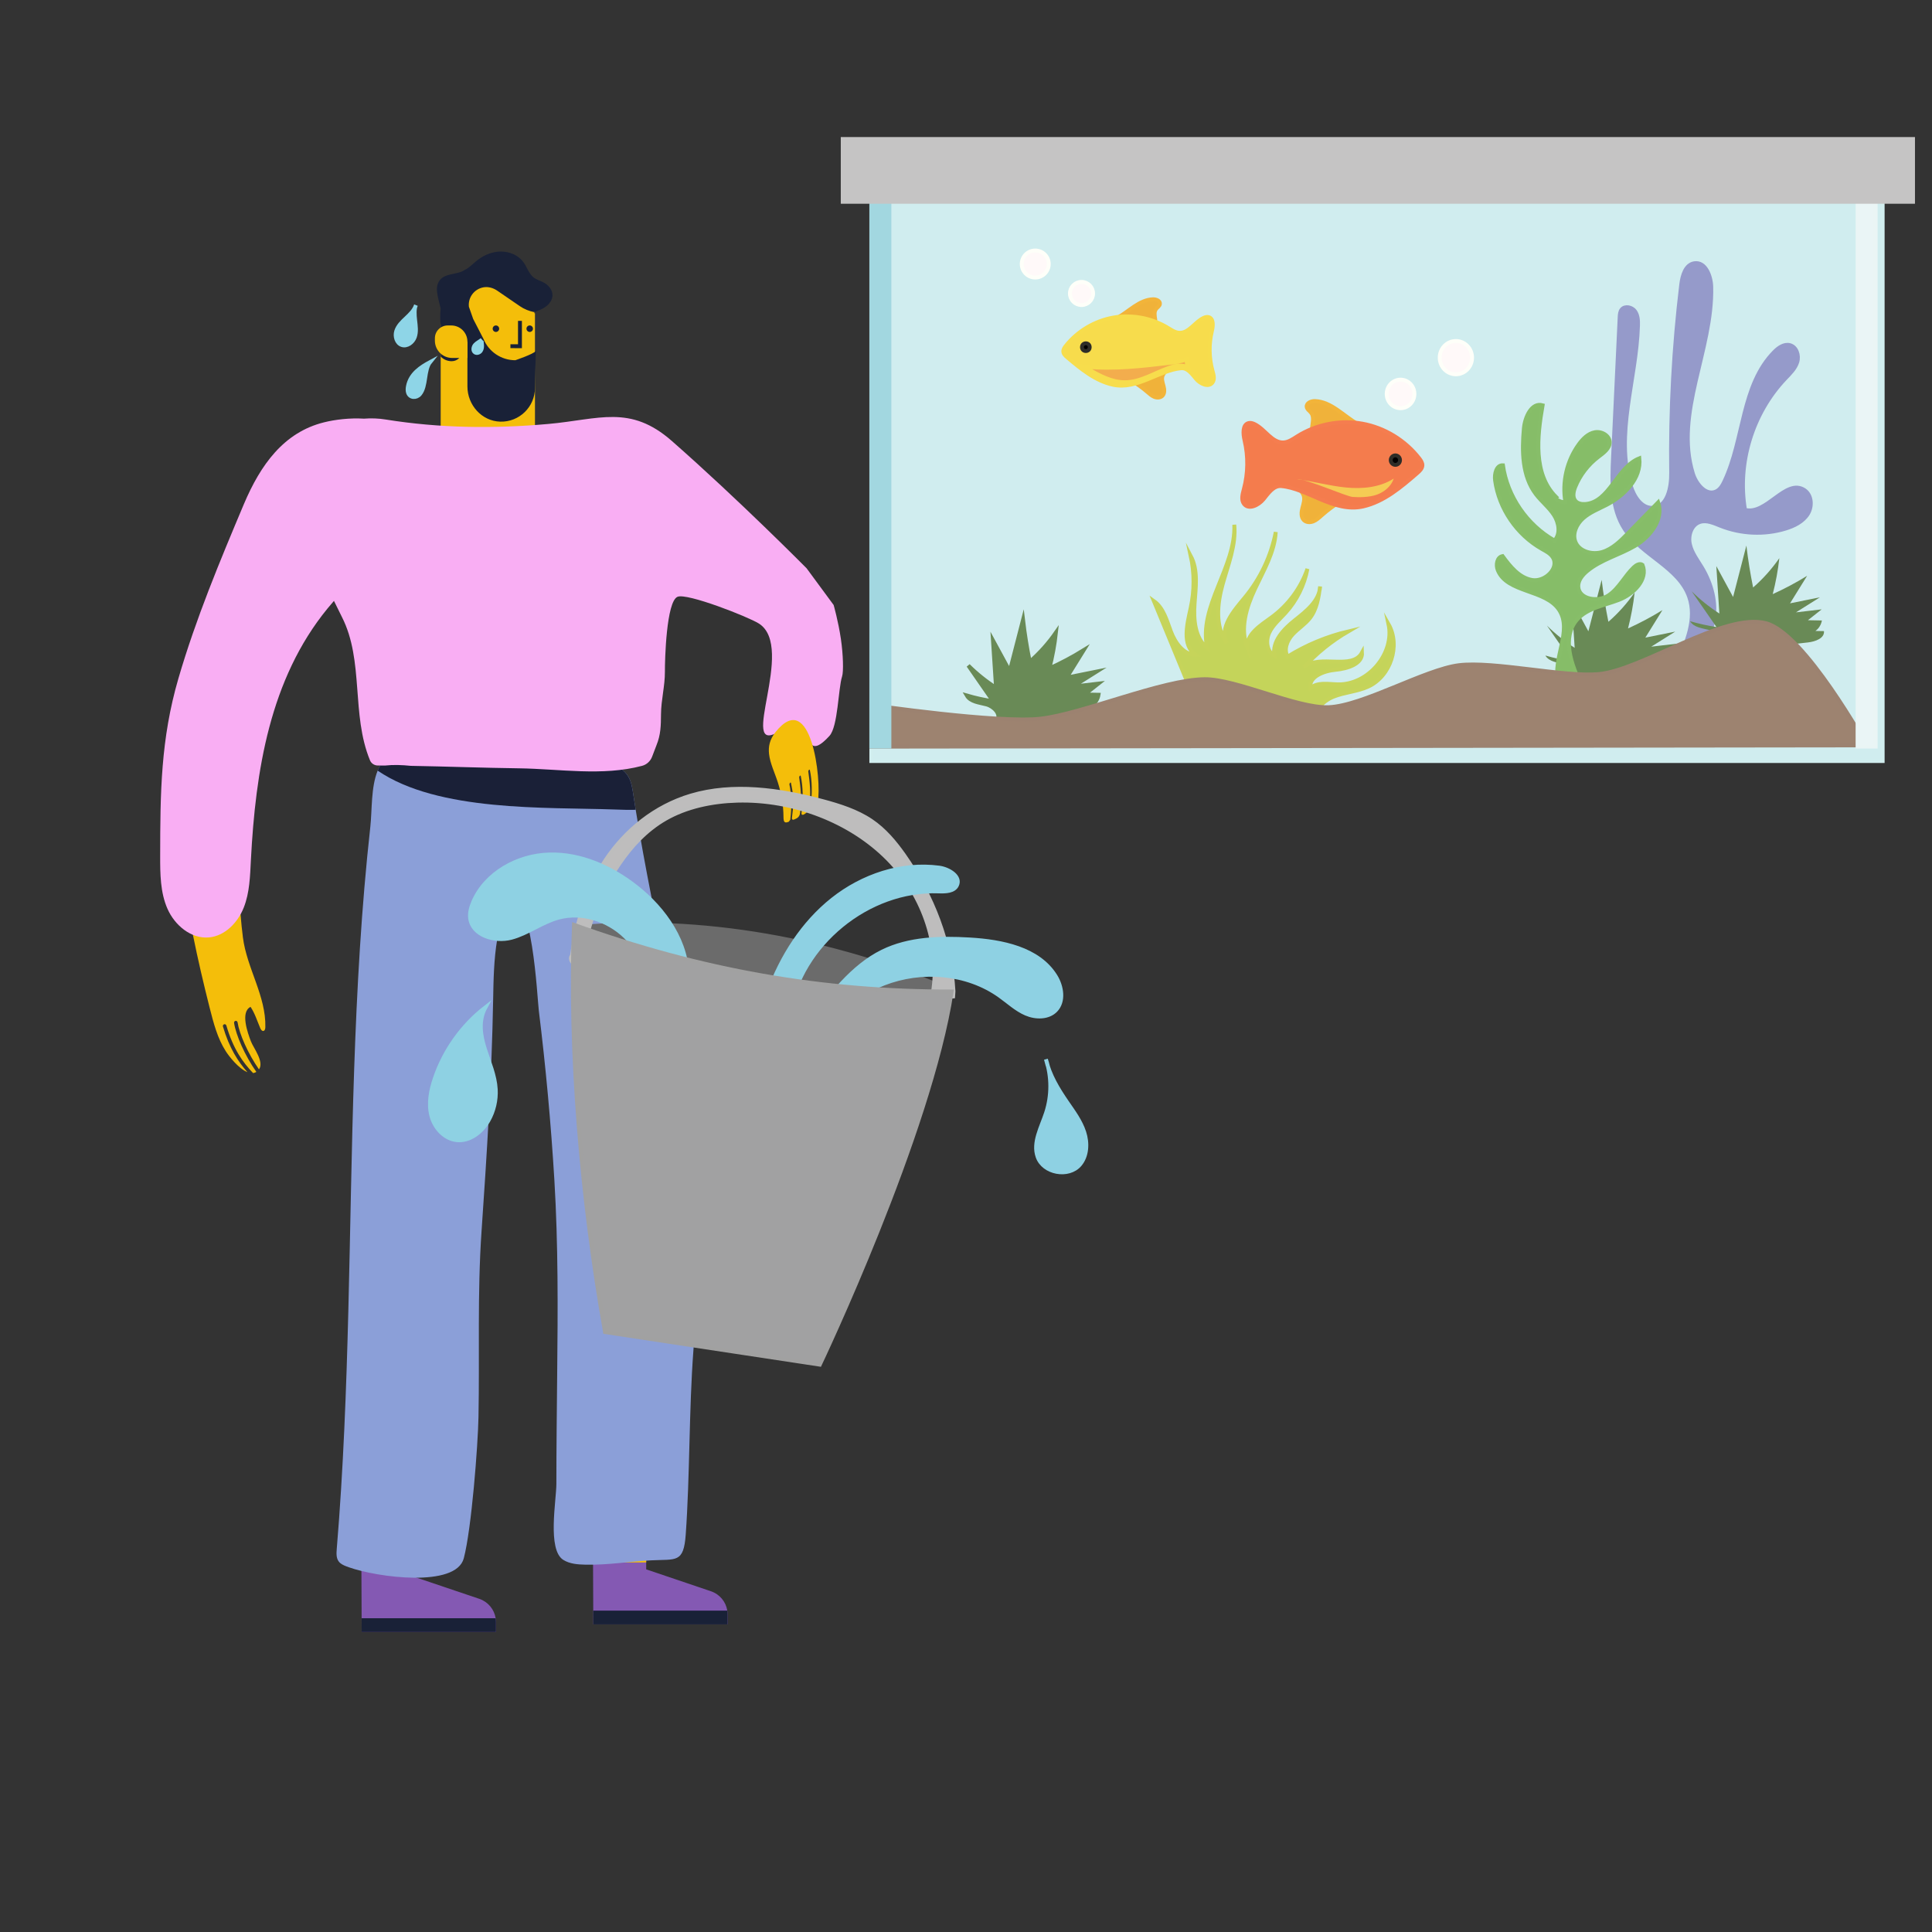 <?xml version="1.0" encoding="utf-8"?>
<svg viewBox="0 0 500 500" xmlns="http://www.w3.org/2000/svg">
  <rect x="0" y="0" width="500" height="500" fill="#333333" stroke="none"/>
  <path d="M 188.302 417.827 L 188.302 420.387 L 153.551 420.387 L 153.533 416.827 L 153.409 388.347 L 167.235 388.347 L 167.235 406.147 L 183.983 411.814 C 186.245 412.574 187.857 414.521 188.221 416.827 C 188.274 417.161 188.302 417.494 188.302 417.827" style="fill:#8459b3;fill-opacity:1;fill-rule:nonzero;stroke:none" id="path742"/>
  <path d="M 167.235 388.347 L 167.235 404.361 L 153.479 404.361 L 153.409 388.347 L 167.235 388.347" style="fill:#f4be0a;fill-opacity:1;fill-rule:nonzero;stroke:none" id="path744"/>
  <path d="M 188.302 417.827 L 188.302 420.387 L 153.551 420.387 L 153.533 416.827 L 188.221 416.827 C 188.274 417.161 188.302 417.494 188.302 417.827" style="fill:#192137;fill-opacity:1;fill-rule:nonzero;stroke:none" id="path746"/>
  <path d="M 128.357 419.801 L 128.357 422.361 L 93.606 422.361 L 93.589 418.801 L 93.464 390.307 L 107.292 390.307 L 107.292 408.121 L 124.038 413.774 C 126.3 414.547 127.912 416.494 128.277 418.801 C 128.33 419.134 128.357 419.454 128.357 419.801" style="fill:#8459b3;fill-opacity:1;fill-rule:nonzero;stroke:none" id="path748"/>
  <path d="M 107.292 390.307 L 107.292 406.334 L 93.534 406.334 L 93.464 390.307 L 107.292 390.307" style="fill:#f4be0a;fill-opacity:1;fill-rule:nonzero;stroke:none" id="path750"/>
  <path d="M 128.357 419.801 L 128.357 422.361 L 93.606 422.361 L 93.589 418.801 L 128.277 418.801 C 128.33 419.134 128.357 419.454 128.357 419.801" style="fill:#192137;fill-opacity:1;fill-rule:nonzero;stroke:none" id="path752"/>
  <path d="M 179.446 349.587 C 178.305 364.747 178.547 382.054 177.466 397.147 C 176.934 404.587 174.986 403.481 168.545 403.814 C 162.833 404.107 157.29 405.067 151.518 404.934 C 149.537 404.894 147.452 404.747 145.773 403.694 C 141.581 401.041 143.994 388.281 143.988 384.014 C 143.988 375.387 144.113 364.147 144.198 355.521 C 144.376 338.801 144.473 322.081 143.47 305.374 C 142.585 290.721 141.24 276.094 139.442 261.521 C 139.024 258.148 137.784 230.134 131.612 233.054 C 128.889 234.348 129.106 240.521 128.666 243.174 C 127.808 248.294 127.716 253.548 127.624 258.734 C 127.256 278.921 125.997 298.788 124.62 318.694 C 123.517 334.681 124.141 350.694 123.832 366.707 C 123.688 374.107 122.036 395.694 120.028 403.281 C 118.001 410.961 97.681 408.241 90.257 405.601 C 90.053 405.534 89.864 405.454 89.673 405.387 C 88.925 405.094 88.157 404.761 87.672 404.121 C 86.997 403.241 87.056 402.027 87.148 400.907 C 90.578 359.641 90.244 318.201 91.653 276.854 C 92.369 255.854 93.524 234.868 95.838 213.988 C 96.317 209.668 95.976 203.761 97.74 199.441 C 98.613 197.308 100.004 195.561 102.26 194.574 C 107.677 192.228 118.625 194.668 124.2 195.681 C 125.105 195.841 126.01 195.641 126.914 195.788 C 127.656 195.908 128.325 196.108 129.086 196.108 C 129.828 196.108 130.601 196.014 131.336 196.081 C 132.09 196.161 132.76 196.441 133.52 196.454 C 140.368 196.641 158.627 193.908 162.655 201.068 C 163.403 202.388 163.639 203.934 163.869 205.428 C 164.078 206.814 164.295 208.201 164.518 209.574 C 166.899 224.428 169.969 238.934 172.887 253.734 C 175.662 267.841 178.449 281.988 179.767 296.308 C 181.407 314.027 180.778 331.867 179.446 349.587" style="fill:#8b9fd8;fill-opacity:1;fill-rule:nonzero;stroke:none" id="path754"/>
  <path d="M 164.518 209.574 C 162.675 209.628 160.811 209.561 158.975 209.494 C 141.253 208.868 113.429 210.148 97.74 199.441 C 98.613 197.308 100.004 195.561 102.26 194.574 C 107.677 192.228 118.625 194.668 124.2 195.681 C 125.105 195.841 126.01 195.641 126.914 195.788 C 127.656 195.908 128.325 196.108 129.086 196.108 C 129.828 196.108 130.601 196.014 131.336 196.081 C 132.09 196.161 132.76 196.441 133.52 196.454 C 140.368 196.641 158.627 193.908 162.655 201.068 C 163.403 202.388 163.639 203.934 163.869 205.428 C 164.078 206.814 164.295 208.201 164.518 209.574" style="fill:#1a2037;fill-opacity:1;fill-rule:nonzero;stroke:none" id="path756"/>
  <path d="M 46.397 220.014 C 46.489 220.921 46.594 221.814 46.712 222.708 C 48.398 235.681 51.068 248.228 54.269 260.854 C 55.253 264.721 56.269 268.681 58.421 272.041 C 59.273 273.388 61.753 276.561 64.041 277.481 C 61.661 274.801 59.352 271.308 57.698 265.654 C 57.626 265.414 57.765 265.161 58.008 265.081 C 58.256 265.014 58.505 265.148 58.578 265.401 C 60.368 271.521 62.874 274.974 65.497 277.708 C 65.76 277.681 66.022 277.601 66.258 277.454 L 66.337 277.401 C 63.34 273.134 61.057 267.868 60.578 264.721 C 60.545 264.481 60.709 264.241 60.958 264.201 C 61.221 264.161 61.444 264.334 61.484 264.588 C 61.936 267.548 64.153 272.641 67.026 276.761 C 68.429 274.774 65.609 271.254 64.94 269.508 C 64.12 267.361 62.14 261.921 64.841 260.574 C 65.964 262.254 66.566 264.241 67.36 266.094 C 67.512 266.441 67.78 266.868 68.161 266.814 C 68.554 266.748 68.658 266.241 68.672 265.841 C 68.862 257.721 63.865 250.574 62.861 242.561 C 61.904 234.934 61.621 227.214 62.001 219.521 C 62.178 215.841 62.513 212.161 62.992 208.494 C 63.248 206.548 65.445 196.041 67.609 187.788 C 66.632 187.401 65.51 187.068 64.218 186.775 C 62.362 186.361 55.056 183.935 49.244 180.881 C 45.965 193.601 45.026 207.041 46.397 220.014" style="fill:#f4be0a;fill-opacity:1;fill-rule:nonzero;stroke:none" id="path758"/>
  <path d="M 138.45 81.068 L 138.45 110.415 C 138.45 111.815 138.208 113.161 137.764 114.428 C 136.108 119.175 131.573 122.615 126.257 122.615 C 119.542 122.615 114.052 117.121 114.052 110.415 L 114.052 81.068 L 138.45 81.068" style="fill:#f4be0a;fill-opacity:1;fill-rule:nonzero;stroke:none" id="path760"/>
  <path d="M 120.968 92.641 L 120.968 94.668 C 120.968 96.028 121.197 97.361 121.588 98.588 C 123.256 103.868 128.208 107.735 134.008 107.775 L 134.008 92.641 L 120.968 92.641" style="fill:#192137;fill-opacity:1;fill-rule:nonzero;stroke:none" id="path762"/>
  <path d="M 142.96 76.721 C 142.85 77.628 142.308 78.468 141.608 79.068 C 140.818 79.761 139.844 80.188 138.869 80.548 C 138.43 80.721 137.973 80.895 137.645 81.228 C 137.344 81.535 137.181 81.948 137.053 82.361 C 136.124 85.321 136.574 89.228 133.501 90.815 C 130.03 92.615 125.333 93.001 121.506 92.761 C 119.03 92.615 116.312 91.948 114.966 89.881 C 113.904 88.241 113.917 86.241 114.038 84.241 C 113.917 82.788 113.877 81.335 114.038 79.895 C 114.01 79.761 113.984 79.641 113.957 79.495 C 113.433 77.081 112.289 74.241 113.93 72.375 C 115.289 70.828 117.698 71.041 119.609 70.241 C 120.053 69.961 120.51 69.708 120.982 69.468 C 121.924 68.788 122.758 67.948 123.673 67.241 C 125.356 65.962 127.428 65.122 129.554 65.095 C 130.725 65.082 131.922 65.335 132.973 65.828 C 133.834 66.228 134.614 66.815 135.22 67.535 C 136.229 68.735 136.686 70.455 137.804 71.548 C 138.773 72.481 140.089 72.641 141.226 73.428 C 142.198 74.108 142.973 75.188 142.98 76.361 L 142.96 76.721" style="fill:#192137;fill-opacity:1;fill-rule:nonzero;stroke:none" id="path764"/>
  <path d="M 116.258 79.428 L 116.258 91.628 C 116.258 92.428 116.338 93.215 116.486 93.975 C 116.568 94.521 116.702 95.041 116.864 95.548 L 116.917 95.735 L 116.93 95.735 C 118.653 100.935 123.592 104.735 129.365 104.735 L 131.101 104.735 C 135.058 104.735 138.288 101.508 138.288 97.548 L 138.288 80.761 C 138.288 76.068 134.453 72.228 129.769 72.228 L 123.444 72.228 C 119.488 72.228 116.258 75.481 116.258 79.428" style="fill:#f4be0a;fill-opacity:1;fill-rule:nonzero;stroke:none" id="path766"/>
  <path d="M 135.069 90.108 L 132.097 90.095 L 132.1 89.095 L 134.06 89.095 L 134.06 83.041 L 135.069 83.041 L 135.069 90.108" style="fill:#192137;fill-opacity:1;fill-rule:nonzero;stroke:none" id="path768"/>
  <path d="M 137.09 85.908 L 137.09 85.908 C 137.553 85.908 137.932 85.521 137.932 85.068 C 137.932 84.601 137.553 84.228 137.09 84.228 C 136.628 84.228 136.249 84.601 136.249 85.068 C 136.249 85.521 136.628 85.908 137.09 85.908" style="fill:#192137;fill-opacity:1;fill-rule:nonzero;stroke:none" id="path770"/>
  <path d="M 128.342 85.908 L 128.342 85.908 C 128.805 85.908 129.184 85.521 129.184 85.068 C 129.184 84.601 128.805 84.228 128.342 84.228 C 127.88 84.228 127.502 84.601 127.502 85.068 C 127.502 85.521 127.88 85.908 128.342 85.908" style="fill:#192137;fill-opacity:1;fill-rule:nonzero;stroke:none" id="path772"/>
  <path d="M 133.362 93.228 C 129.741 93.228 126.478 91.041 125.109 87.681 L 122.456 82.535 L 121.35 79.388 C 121.09 77.041 122.672 74.815 125.11 74.361 C 126.358 74.135 127.648 74.508 128.694 75.228 L 134.529 79.228 C 135.656 80.001 136.924 80.521 138.25 80.775 C 138.837 80.121 138.788 80.175 139.374 79.521 C 138.334 75.988 136.83 72.535 133.316 70.921 C 131.229 69.961 128.801 69.921 126.546 69.841 C 125.849 69.828 124.53 70.081 123.904 69.815 C 123.477 69.628 123.217 69.641 123.11 69.655 C 122.337 70.455 121.458 71.001 120.533 71.335 C 118.872 71.948 117.456 73.081 116.529 74.588 C 115.089 76.921 114.633 79.735 115.261 82.415 L 116.258 86.655 L 120.969 88.481 L 120.969 100.015 C 120.969 104.801 124.657 108.975 129.441 109.121 C 134.39 109.268 138.45 105.295 138.45 100.388 L 138.672 90.841 C 138.036 91.655 133.362 93.228 133.362 93.228" style="fill:#192137;fill-opacity:1;fill-rule:nonzero;stroke:none" id="path774"/>
  <path d="M 119.596 88.801 L 119.596 90.775 C 119.596 92.268 118.398 93.481 116.905 93.481 C 115.788 93.481 114.778 93.028 114.052 92.281 L 114.052 85.708 C 114.549 85.295 115.169 85.055 115.868 85.055 C 116.905 85.055 117.833 85.481 118.506 86.148 C 119.178 86.828 119.596 87.761 119.596 88.801" style="fill:#192137;fill-opacity:1;fill-rule:nonzero;stroke:none" id="path776"/>
  <path d="M 120.968 92.641 L 117.025 92.641 C 114.554 92.641 112.55 90.641 112.55 88.161 L 112.55 87.535 C 112.55 85.708 114.034 84.228 115.866 84.228 L 116.781 84.228 C 119.093 84.228 120.968 86.095 120.968 88.415 L 120.968 92.641" style="fill:#f4be0a;fill-opacity:1;fill-rule:nonzero;stroke:none" id="path778"/>
  <path d="M 238.559 120.921 C 239.305 119.535 239.226 119.721 238.559 120.921" style="fill:#aee2f9;fill-opacity:1;fill-rule:nonzero;stroke:none" id="path780"/>
  <path d="M 208.75 147.076 C 208.75 147.076 191.206 129.348 173.886 114.135 C 163.039 104.601 155.013 108.561 141.872 109.721 C 127.84 110.975 113.773 110.815 99.844 108.575 C 97.972 108.268 96.07 108.201 94.205 108.348 C 90.497 108.121 86.701 108.588 83.874 109.295 C 73.441 111.868 67.412 120.321 63.121 130.455 C 56.882 145.255 50.676 160.135 46.174 175.575 C 41.592 191.294 41.47 205.094 41.453 221.521 C 41.448 226.161 41.474 230.961 43.344 235.201 C 45.214 239.454 49.453 243.028 54.077 242.601 C 58.229 242.228 61.56 238.748 63.09 234.868 C 64.621 230.988 64.718 226.721 64.934 222.561 C 66.125 199.548 69.821 175.748 84.748 157.495 C 85.262 156.868 85.828 156.201 86.429 155.508 C 87.126 156.948 87.822 158.361 88.498 159.695 C 94.25 171.028 90.844 184.841 95.749 196.761 C 96.082 197.574 96.877 198.108 97.776 198.108 C 98.401 198.108 99.026 198.121 99.652 198.121 C 101.841 197.881 104.08 197.974 106.322 198.201 C 115.646 198.361 124.968 198.721 134.294 198.841 C 144.945 198.988 155.841 200.921 166.163 198.201 C 167.371 197.881 168.341 196.974 168.771 195.814 C 169.187 194.681 169.653 193.468 169.891 192.881 C 171.009 190.134 171.047 187.774 171.069 184.801 C 171.097 181.121 172.098 177.521 172.077 173.828 C 172.059 170.695 172.455 155.708 175.327 154.455 C 177.758 153.388 193.685 159.645 196.409 161.378 C 206.123 167.551 190.711 195.948 201.565 189.321 C 211.507 183.254 206.746 199.065 214.659 190.452 C 216.892 188.012 216.921 178.188 217.937 175.041 C 218.329 173.828 218.217 169.388 217.623 165.357 C 216.945 160.748 215.742 156.568 215.742 156.568" style="fill-opacity: 1; fill-rule: nonzero; stroke: none; fill: rgb(249, 174, 243);" id="path782"/>
  <path d="M 199.03 195.14 C 198.818 193.26 199.169 191.38 200.713 189.447 C 209.965 177.9 212.686 202.006 211.646 207.46 C 211.578 207.806 211.484 208.22 211.208 208.58 C 211.017 208.82 210.778 208.993 210.553 209.153 L 210.486 209.206 C 210.053 209.513 209.716 209.38 209.777 208.913 L 209.782 208.873 C 210.249 205.313 210.182 202.073 209.584 199.246 C 209.561 199.153 209.433 199.166 209.309 199.286 L 209.176 199.593 C 209.546 202.326 209.9 205.073 209.472 208.34 L 209.37 209.113 C 209.301 209.646 208.845 210.3 208.334 210.606 L 208.068 210.766 C 207.66 211.006 207.37 210.846 207.428 210.406 C 207.894 206.846 207.828 203.606 207.228 200.793 C 207.206 200.686 207.078 200.7 206.954 200.82 L 206.82 201.14 C 207.188 203.886 207.538 206.646 207.108 209.94 L 207.016 210.646 C 206.961 211.06 206.582 211.58 206.189 211.78 C 205.97 211.886 205.753 211.98 205.536 212.086 C 205.156 212.26 204.905 212.073 204.952 211.673 C 204.996 211.3 205.04 210.9 205.044 210.873 C 205.51 207.313 205.292 205.42 204.693 202.593 C 204.67 202.486 204.542 202.5 204.418 202.633 L 204.286 202.953 C 204.861 205.66 204.938 208.753 204.518 212.153 C 204.352 212.38 204.292 212.446 204.122 212.673 C 203.825 212.78 203.522 212.886 203.292 212.833 C 202.79 212.74 202.77 212.02 202.766 211.38 C 202.745 208.366 202.232 205.42 201.328 202.553 C 200.529 200.02 199.305 197.58 199.03 195.14" style="fill:#f4be0a;fill-opacity:1;fill-rule:nonzero;stroke:none" id="path846"/>
  <g id="Layer_14" transform="matrix(1, 0, 0, 1, 93.505, -185.043)">
    <path class="st3" d="M55.3,425.04c32.97-2.99,66.21,3.2,96.91,16.1c0.28,2.62-18.27,13.13-25.86,16.35 c-5.9,2.5-11.99,4.35-17.96,3.93c-5.78-0.41-11.24-2.93-16.61-5.42C77.61,449.42,62.23,443.25,55.3,425.04z" style="fill: rgb(107, 107, 107); stroke: rgb(107, 107, 107); stroke-miterlimit: 10;"/>
  </g>
  <g id="Layer_15" transform="matrix(1, 0, 0, 1, 93.505, -185.043)">
    <path class="st4" d="M54.53,432.33c1.23-8.67,3.76-17.29,8.76-24.79s12.64-13.82,22.03-16.61c10.86-3.23,22.93-1.54,34.02,1.42 c4.45,1.19,8.91,2.61,12.61,5.1c3.5,2.36,6.15,5.56,8.48,8.85c7.51,10.65,12.14,22.84,12.83,35.28c-0.03,0.44-0.06,0.88-0.09,1.35 c-1.53,0.16-3.06,0.33-5.48,0.3c2.52-12.56-1.81-26.16-11.45-35.91s-24.37-15.45-38.93-15.06c-6.56,0.18-13.15,1.57-18.6,4.7 c-5.03,2.89-8.88,7.12-11.97,11.65c-5.48,8.03-8.8,17.2-9.69,26.7C55.16,435.15,53.59,433.44,54.53,432.33z" style="fill: rgb(190, 189, 189); stroke: rgb(189, 189, 189); stroke-miterlimit: 10;"/>
  </g>
  <g id="Layer_18" transform="matrix(1, 0, 0, 1, 93.505, -185.043)">
    <path class="st5" d="M113.35,461.02c4.35-9.52,12.12-17.63,21.88-21.43c9.75-3.8,21.44-2.91,29.96,3.16 c2.25,1.6,4.29,3.54,6.82,4.63c2.53,1.09,5.81,1.11,7.72-0.88c2.21-2.3,1.61-6.17-0.08-8.88c-4.43-7.11-13.86-8.96-22.22-9.45 c-7.67-0.45-15.67-0.26-22.56,3.12c-7.93,3.9-13.29,11.44-18.98,18.2c-1.06,1.26-2.72,2.63-4.17,1.83 c-1.25-0.69-1.27-2.46-1.04-3.86c2.93-18,20.52-32.4,38.74-31.72c1.76,0.07,3.96,0.02,4.73-1.57c1.11-2.29-2.08-4.25-4.6-4.59 c-9.77-1.3-19.85,2.11-27.57,8.23s-13.2,14.77-16.58,24.02c-1.53,4.19-2.66,8.79-1.44,13.09 C105.18,459.22,109.48,462.91,113.35,461.02z" style="fill: rgb(142, 209, 227); stroke: rgb(142, 209, 227); stroke-miterlimit: 10;"/>
    <path class="st5" d="M84.34,438.54c0.28-9.47-5.76-18.14-13.2-23.99c-6.42-5.04-14.33-8.6-22.5-8.37s-16.45,4.79-19.67,12.29 c-0.57,1.34-0.99,2.79-0.8,4.24c0.58,4.4,6.33,6.17,10.63,5.04c4.29-1.13,7.95-4.05,12.23-5.21c6.04-1.65,12.79,0.54,17.28,4.9 S75.17,438.08,84.34,438.54z" style="fill: rgb(142, 209, 227); stroke: rgb(142, 209, 227); stroke-miterlimit: 10;"/>
    <path class="st5" d="M177.18,459.19c1.49,4.45,1.5,9.39,0.04,13.85c-1.23,3.76-3.51,7.67-2.19,11.4 c1.49,4.23,8.02,5.44,10.93,2.03c1.92-2.26,2.05-5.62,1.13-8.44c-0.92-2.82-2.72-5.25-4.4-7.69 C180.3,466.87,178.12,463.27,177.18,459.19z" style="fill: rgb(142, 209, 227); stroke: rgb(142, 209, 227); stroke-miterlimit: 10;"/>
    <path class="st5" d="M32.16,445.7c-6.06,4.69-10.7,11.2-13.15,18.47c-1.04,3.08-1.69,6.43-0.89,9.59c0.8,3.15,3.36,6.03,6.6,6.36 c3.39,0.34,6.51-2.13,8.19-5.09c1.38-2.43,2.04-5.27,1.89-8.06c-0.2-3.61-1.71-7-2.81-10.44S30.23,449.23,32.16,445.7z" style="fill: rgb(142, 209, 227); stroke: rgb(142, 209, 227); stroke-miterlimit: 10;"/>
  </g>
  <path class="st1" d="M 212.165 353.176 C 212.165 353.176 172.065 347.106 156.575 344.746 C 150.465 310.416 147.235 272.256 148.535 239.326 C 181.625 251.216 212.675 256.666 246.295 256.586 C 240.715 293.236 212.165 353.176 212.165 353.176 Z" style="fill: rgb(161, 161, 162); stroke: rgb(161, 161, 161); stroke-miterlimit: 10;"/>
  <g id="Layer_20" transform="matrix(1, 0, 0, 1, 16.98, -83.09)">
    <path class="st18" d="M 94.346 176.779 C 91.926 178.086 89.208 179.823 88.591 183.08 C 88.493 183.599 88.459 184.162 88.605 184.662 C 89.036 186.112 90.78 186.175 91.677 185.125 C 92.573 184.074 92.837 182.437 93.063 180.911 C 93.283 179.392 93.562 177.748 94.346 176.779 Z" style="fill: rgb(142, 213, 231); stroke: rgb(142, 213, 231); stroke-miterlimit: 10;"/>
    <path class="st18" d="M 90.658 162.082 C 90.208 163.433 89.123 164.457 88.086 165.433 C 87.048 166.402 85.97 167.446 85.554 168.804 C 85.137 170.162 85.656 171.923 87 172.38 C 88.386 172.851 89.88 171.704 90.372 170.333 C 90.863 168.961 90.631 167.446 90.467 165.999 C 90.303 164.546 90.222 162.983 90.658 162.082 Z" style="fill: rgb(142, 213, 231); stroke: rgb(142, 213, 231); stroke-miterlimit: 10;"/>
    <path class="st18" d="M 107.754 170.993 C 107.187 171.481 106.459 171.774 105.96 172.33 C 105.462 172.887 105.319 173.9 105.953 174.301 C 106.43 174.604 107.11 174.361 107.44 173.9 C 107.769 173.438 107.812 172.831 107.759 172.267 C 107.704 171.747 107.617 171.125 107.754 170.993 Z" style="fill: rgb(142, 213, 231); stroke: rgb(142, 213, 231); stroke-miterlimit: 10;"/>
  </g>
  <g id="Fish_tank" transform="matrix(1, 0, 0, 1, -30.917, -217.261)">
    <g>
      <rect x="256.41" y="269.48" class="st19" width="261.74" height="144.74" style="fill: rgb(208, 237, 239); stroke: rgb(209, 238, 239); stroke-miterlimit: 10;"/>
      <path class="st20" d="M464.98,388.92c2.5-5.42,5.05-11.52,3.1-17.16c-2.65-7.68-12.23-10.73-16.68-17.55 c-3.52-5.38-3.34-12.24-3.03-18.64c0.57-12.08,1.14-24.16,1.71-36.24c0.03-0.7,0.09-1.45,0.54-1.99c0.85-1.01,2.65-0.61,3.43,0.46 s0.82,2.48,0.78,3.79c-0.42,13.92-5.98,28.11-1.87,41.43c0.85,2.75,2.77,5.81,5.68,5.67c3.81-0.19,4.82-5.23,4.77-8.99 c-0.22-16.31,0.65-32.63,2.61-48.83c0.28-2.3,1.09-5.14,3.41-5.49c2.84-0.42,4.29,3.28,4.36,6.12c0.41,16.34-9.58,32.7-4.75,48.33 c0.85,2.74,3.43,5.86,6.04,4.59c1.03-0.5,1.64-1.57,2.12-2.6c5.17-10.95,4.37-24.88,12.93-33.52c1.06-1.07,2.5-2.09,3.97-1.73 c1.76,0.43,2.48,2.67,1.95,4.38s-1.91,3.01-3.14,4.31c-8.48,8.94-12.43,21.87-10.38,33.94c5.53,1.48,10.54-8.24,15.33-5.13 c1.97,1.28,2.15,4.26,0.9,6.23c-1.25,1.97-3.52,3.08-5.77,3.77c-5.46,1.67-11.5,1.38-16.8-0.73c-1.72-0.68-3.59-1.57-5.35-0.99 c-2.21,0.73-3.09,3.51-2.58,5.76c0.5,2.25,1.98,4.14,3.17,6.12C476.43,372.63,476.34,383.77,464.98,388.92z" style="fill: rgb(149, 154, 202); stroke: rgb(149, 154, 202); stroke-miterlimit: 10;"/>
      <path class="st21" d="M288.94,403.67c1.17-1.54-0.81-3.58-2.68-4.09c-1.88-0.51-4.18-0.66-5.15-2.33c2.24,0.65,4.52,1.15,6.82,1.5 c-2.14-3.08-4.28-6.17-6.42-9.25c2.18,2.16,4.59,4.09,7.18,5.76c-0.25-4.09-0.51-8.18-0.79-12.27c1.45,2.66,2.9,5.33,4.34,7.99 c1.15-4.44,2.3-8.87,3.44-13.31c0.43,3.64,1.01,7.26,1.74,10.85c2.57-2.24,4.85-4.8,6.79-7.59c-0.35,3.14-0.92,6.25-1.71,9.31 c3.06-1.39,6.04-2.97,8.9-4.74c-1.47,2.37-2.95,4.75-4.42,7.12c2.58-0.52,5.16-1.04,7.74-1.56c-2.07,1.3-4.14,2.6-6.21,3.9 c2.22-0.26,4.44-0.52,6.66-0.78c-1.19,0.94-2.37,1.87-3.56,2.81c1.2,0.02,2.41,0.05,3.61,0.07c-0.17,1.07-0.78,2.07-1.67,2.71 c0.74,0.01,1.47,0.02,2.21,0.04c0.19,1.86-2.25,2.72-4.14,2.93c-4.82,0.55-9.64,1.1-14.45,1.65 C294.06,404.75,290.61,405.03,288.94,403.67z" style="fill: rgb(105, 138, 86); stroke: rgb(105, 138, 86); stroke-miterlimit: 10;"/>
      <path class="st22" d="M438.69,393.33c1.17-1.54-0.81-3.58-2.68-4.09c-1.88-0.51-4.18-0.66-5.15-2.33c2.24,0.65,4.52,1.15,6.82,1.5 c-2.14-3.08-4.28-6.17-6.42-9.25c2.18,2.16,4.59,4.09,7.18,5.76c-0.25-4.09-0.51-8.18-0.79-12.27c1.45,2.66,2.9,5.33,4.34,7.99 c1.15-4.44,2.3-8.87,3.44-13.31c0.43,3.64,1.01,7.26,1.74,10.85c2.57-2.24,4.85-4.8,6.79-7.59c-0.35,3.14-0.92,6.25-1.71,9.31 c3.06-1.39,6.04-2.97,8.9-4.74c-1.47,2.37-2.95,4.75-4.42,7.12c2.58-0.52,5.16-1.04,7.74-1.56c-2.07,1.3-4.14,2.6-6.21,3.9 c2.22-0.26,4.44-0.52,6.66-0.78c-1.19,0.94-2.37,1.87-3.56,2.81c1.2,0.02,2.41,0.05,3.61,0.07c-0.17,1.07-0.78,2.07-1.67,2.71 c0.74,0.01,1.47,0.02,2.21,0.04c0.19,1.86-2.25,2.72-4.14,2.93c-4.82,0.55-9.64,1.1-14.45,1.65 C443.82,394.4,440.37,394.69,438.69,393.33z" style="fill: rgb(105, 138, 86);"/>
      <path class="st22" d="M476.14,384.45c1.17-1.54-0.81-3.58-2.68-4.09s-4.18-0.66-5.15-2.33c2.24,0.65,4.52,1.15,6.82,1.5 c-2.14-3.08-4.28-6.17-6.42-9.25c2.18,2.16,4.59,4.09,7.18,5.76c-0.25-4.09-0.51-8.18-0.79-12.27c1.45,2.66,2.9,5.33,4.34,7.99 c1.15-4.44,2.3-8.87,3.44-13.31c0.43,3.64,1.01,7.26,1.74,10.85c2.57-2.24,4.85-4.8,6.79-7.59c-0.35,3.14-0.92,6.25-1.71,9.31 c3.06-1.39,6.04-2.97,8.9-4.74c-1.47,2.37-2.95,4.75-4.42,7.12c2.58-0.52,5.16-1.04,7.74-1.56c-2.07,1.3-4.14,2.6-6.21,3.9 c2.22-0.26,4.44-0.52,6.66-0.78c-1.19,0.94-2.37,1.87-3.56,2.81c1.2,0.02,2.41,0.05,3.61,0.07c-0.17,1.07-0.78,2.07-1.67,2.71 c0.74,0.01,1.47,0.02,2.21,0.04c0.19,1.86-2.25,2.72-4.14,2.93c-4.82,0.55-9.64,1.1-14.45,1.65 C481.26,385.52,477.81,385.81,476.14,384.45z" style="fill: rgb(105, 138, 86);"/>
      <path class="st23" d="M339.6,397.2c-3.35-8.13-6.71-16.26-10.06-24.39c2.53,1.79,3.34,5.05,4.43,7.93 c1.09,2.87,3.22,5.94,6.33,5.98c-3.57-2.54-2.16-7.93-1.23-12.17c0.96-4.41,0.97-9.01,0.01-13.42c1.96,3.69,1.3,8.12,1,12.28 s0.05,8.89,3.27,11.59c-2.38-10.78,7.43-20.91,7-31.94c0.51,5.23-1.59,10.32-3,15.39c-1.41,5.07-2.02,10.92,1.06,15.21 c-1.97-4,1.74-8.26,4.6-11.7c4.06-4.89,6.86-10.79,8.07-17c-0.31,5.24-3.13,9.95-5.37,14.72c-2.23,4.76-3.94,10.3-1.97,15.18 c-0.33-3.45,3.36-5.73,6.19-7.79c4.32-3.13,7.63-7.59,9.35-12.59c-0.78,4.22-2.77,8.22-5.68,11.41c-1.5,1.65-3.28,3.14-4.21,5.16 c-0.93,2.02-0.63,4.84,1.35,5.9c-0.7-3.66,2.37-6.88,5.32-9.21c2.94-2.33,6.31-4.98,6.5-8.7c-0.39,2.86-0.83,5.87-2.62,8.17 c-1.28,1.64-3.13,2.76-4.53,4.3c-1.4,1.54-2.31,3.89-1.24,5.67c4.81-2.99,10.12-5.2,15.65-6.51c-4.28,2.5-8.17,5.64-11.49,9.28 c4.09-3.54,12.53,0.91,15.09-3.82c0.17,3-3.82,4.19-6.86,4.48c-3.03,0.28-7.01,1.78-6.52,4.75c1.82-1.66,4.68-1.04,7.16-0.99 c7.85,0.14,14.68-8.02,13.06-15.59c3.17,5.54,0.57,13.5-5.27,16.18c-2.85,1.31-6.11,1.45-9.02,2.63c-2.9,1.18-5.57,4.13-4.67,7.1 C360.73,401.05,349.87,398.3,339.6,397.2z" style="fill: rgb(196, 212, 90); stroke: rgb(198, 212, 90); stroke-miterlimit: 10;"/>
      <path class="st24" d="M433.6,345.85c-5.9-5.93-4.88-15.52-3.45-23.71c-2.86-0.83-4.59,3.06-4.86,5.99 c-0.54,5.9-0.48,12.34,3.14,17.07c1.44,1.88,3.37,3.38,4.65,5.37c1.28,1.99,1.74,4.82,0.15,6.58 c-7.14-4.04-12.21-11.44-13.35-19.48c-1.71-0.11-2.27,2.24-2.04,3.92c1.01,7.32,5.63,14.08,12.13,17.75 c1.01,0.57,2.1,1.11,2.74,2.06c1.89,2.78-1.92,6.52-5.27,5.96c-3.34-0.56-5.67-3.48-7.66-6.19c-1.46,0.27-1.79,2.26-1.25,3.62 c2.39,6,12.38,4.93,15.91,10.35c3.5,5.37-1.86,12.56-0.21,18.73c1.78,0.98,3.95,1.26,5.93,0.75c-2.61-5.41-5.07-12.32-1.17-16.91 c2.63-3.1,7.11-3.73,10.92-5.21c3.81-1.48,7.64-5.32,6.09-9.06c-0.68-0.49-1.63,0.03-2.24,0.61c-2.39,2.25-3.83,5.44-6.55,7.28 s-7.63,1.05-7.83-2.2c-0.1-1.62,1.05-3.04,2.31-4.08c3.58-2.97,8.32-4.15,12.34-6.5c4.02-2.36,7.54-6.93,6.03-11.3 c-2.62,2.69-5.25,5.37-7.87,8.06c-1.91,1.96-3.94,3.98-6.56,4.79c-2.63,0.81-6.02-0.1-7-2.63c-0.82-2.12,0.31-4.56,2.02-6.08 c1.71-1.52,3.9-2.37,5.94-3.41c4.72-2.42,9.16-6.91,8.6-12.12c-5.88,2.31-7.73,11.41-14.04,11.84c-0.9,0.06-1.9-0.12-2.49-0.8 c-0.84-0.96-0.53-2.44-0.06-3.62c1.24-3.05,3.32-5.76,5.95-7.76c1.34-1.02,2.99-2.16,2.96-3.83c-0.04-1.74-2.12-2.9-3.86-2.57 s-3.08,1.68-4.11,3.09c-3.12,4.27-4.41,9.81-3.5,14.99C434.56,347.36,433.06,346.11,433.6,345.85z" style="fill: rgb(134, 189, 104); stroke: rgb(135, 190, 105); stroke-miterlimit: 10;"/>
      <path class="st25" d="M256.41,410.5L514,410.17c0,0-16.07-29.01-26.05-31.63c-10.97-2.88-32.1,12.22-43.41,13.18 c-9,0.76-27.1-3.42-36.06-2.31c-8.8,1.1-24.86,10.53-33.73,10.87c-8.22,0.31-23.84-7.3-32.06-7.25 c-10.91,0.08-31.57,8.96-42.41,10.21c-10.93,1.27-43.87-3.54-43.87-3.54V410.5z" style="fill: rgb(157, 131, 112); stroke: rgb(156, 130, 112); stroke-miterlimit: 10;"/>
      <rect x="256.41" y="269.48" class="st26" width="4.69" height="141" style="fill: rgb(162, 215, 224); stroke: rgb(162, 215, 224); stroke-miterlimit: 10;"/>
      <rect x="511.65" y="269.48" class="st27" width="4.69" height="141" style="fill: rgb(234, 245, 246); stroke: rgb(234, 245, 245); stroke-miterlimit: 10;"/>
      <rect x="249.01" y="253.23" class="st28" width="277" height="16.26" style="fill: rgb(197, 196, 196); stroke: rgb(197, 196, 196); stroke-miterlimit: 10;"/>
    </g>
  </g>
  <g id="g-2" transform="matrix(1, 0, 0, 1, -30.917, -217.261)">
    <g>
      <path class="st31" d="M320.1,299.52c3.07-1.72,5.71-4.7,9.22-4.81c0.83-0.03,1.9,0.42,1.78,1.24c-0.08,0.54-0.67,0.84-1,1.28 c-0.54,0.72-0.35,1.73-0.22,2.62c0.13,0.89,0.1,1.98-0.66,2.46c-0.39,0.25-0.87,0.27-1.33,0.25c-1.58-0.06-3.14-0.5-4.53-1.26 C322.36,300.75,321.45,300.03,320.1,299.52z" style="fill: rgb(240, 178, 58); stroke: rgb(242, 180, 58); stroke-miterlimit: 10;"/>
      <path class="st31" d="M323.56,315.63c1.52,0.9,2.97,1.94,4.31,3.09c0.56,0.48,1.11,0.99,1.79,1.26s1.54,0.25,2.07-0.26 c0.66-0.64,0.55-1.71,0.31-2.59s-0.57-1.84-0.22-2.68c0.35-0.84,1.33-1.44,1.27-2.35c-0.04-0.62-0.6-1.11-1.21-1.25 c-0.61-0.14-1.24,0-1.84,0.17c-1.36,0.4-2.65,1.02-3.83,1.81c-0.62,0.42-1.21,0.91-1.56,1.56 C324.31,315.05,324.25,315.91,323.56,315.63z" style="fill: rgb(240, 178, 58); stroke: rgb(242, 180, 58); stroke-miterlimit: 10;"/>
      <path class="st32" d="M336.61,312.56c1.65-0.14,2.8,1.51,3.86,2.78c1.07,1.27,3.2,2.26,4.22,0.95c0.65-0.84,0.32-2.04,0.03-3.06 c-0.92-3.34-0.98-6.92-0.16-10.28c0.33-1.35,0.48-3.29-0.87-3.63c-0.43-0.1-0.88,0.02-1.27,0.2c-2.31,1.06-3.82,4.03-6.35,3.86 c-1.06-0.07-1.99-0.72-2.9-1.27c-4.17-2.55-9.28-3.51-14.09-2.67s-9.28,3.5-12.33,7.32c-0.34,0.43-0.69,0.93-0.65,1.48 c0.04,0.65,0.57,1.14,1.07,1.55c3.53,2.98,7.26,6.05,11.77,7.04C325.21,318.21,330.88,313.06,336.61,312.56z" style="fill: rgb(247, 220, 76); stroke: rgb(247, 221, 76); stroke-miterlimit: 10;"/>
      <circle class="st33" cx="311.93" cy="307.11" r="1" style="stroke: rgb(46, 45, 40); stroke-miterlimit: 10;"/>
      <circle class="st34" cx="298.84" cy="285.59" r="3.5" style="fill: rgb(255, 249, 249); stroke: rgb(254, 255, 249); stroke-miterlimit: 10;"/>
      <circle class="st34" cx="310.81" cy="293.21" r="3" style="fill: rgb(255, 249, 249); stroke: rgb(254, 255, 249); stroke-miterlimit: 10;"/>
      <path class="st31" d="M382.26,326.98c-3.67-2.11-6.83-5.79-11.04-5.93c-0.99-0.03-2.28,0.52-2.13,1.53 c0.1,0.67,0.8,1.04,1.19,1.58c0.65,0.89,0.42,2.13,0.26,3.22s-0.12,2.44,0.79,3.03c0.46,0.3,1.05,0.33,1.59,0.31 c1.89-0.08,3.76-0.61,5.42-1.55C379.56,328.5,380.65,327.61,382.26,326.98z" style="fill: rgb(240, 178, 58); stroke: rgb(242, 180, 58); stroke-miterlimit: 10;"/>
      <path class="st31" d="M378.12,346.83c-1.82,1.11-3.55,2.39-5.15,3.81c-0.67,0.59-1.33,1.22-2.15,1.55 c-0.82,0.33-1.84,0.31-2.47-0.33c-0.79-0.78-0.66-2.11-0.37-3.19c0.29-1.09,0.69-2.26,0.27-3.3c-0.42-1.03-1.59-1.78-1.52-2.9 c0.05-0.76,0.72-1.37,1.45-1.54c0.72-0.17,1.48-0.01,2.2,0.21c1.63,0.5,3.18,1.25,4.58,2.23c0.74,0.52,1.45,1.12,1.87,1.92 C377.23,346.12,377.29,347.18,378.12,346.83z" style="fill: rgb(240, 178, 58); stroke: rgb(242, 180, 58); stroke-miterlimit: 10;"/>
      <path class="st35" d="M362.51,343.06c-1.98-0.18-3.35,1.86-4.62,3.43c-1.28,1.56-3.83,2.78-5.04,1.17 c-0.78-1.03-0.38-2.51-0.04-3.77c1.11-4.12,1.17-8.52,0.19-12.67c-0.4-1.67-0.57-4.06,1.04-4.47c0.51-0.13,1.05,0.03,1.52,0.25 c2.76,1.3,4.57,4.97,7.6,4.76c1.27-0.09,2.38-0.88,3.47-1.57c4.99-3.14,11.1-4.33,16.86-3.29c5.76,1.04,11.11,4.31,14.76,9.02 c0.41,0.53,0.82,1.14,0.78,1.82c-0.05,0.8-0.68,1.4-1.28,1.92c-4.23,3.67-8.68,7.46-14.08,8.68 C376.14,350.02,369.36,343.67,362.51,343.06z" style="fill: rgb(244, 124, 77); stroke: rgb(245, 125, 79); stroke-miterlimit: 10;"/>
      <ellipse class="st33" cx="392.04" cy="336.34" rx="1.2" ry="1.23" style="stroke: rgb(46, 45, 40); stroke-miterlimit: 10;"/>
      <ellipse class="st34" cx="407.7" cy="309.82" rx="4.19" ry="4.31" style="fill: rgb(255, 249, 249); stroke: rgb(254, 255, 249); stroke-miterlimit: 10;"/>
      <ellipse class="st34" cx="393.38" cy="319.21" rx="3.59" ry="3.7" style="fill: rgb(255, 249, 249); stroke: rgb(254, 255, 249); stroke-miterlimit: 10;"/>
      <path class="st36" d="M312.45,312.76c2.98,1.69,6.13,3.42,9.56,3.42c4.03,0,7.61-2.37,11.41-3.71c1.61-0.57,3.47-0.93,4.96-0.1 c-0.26-0.68-0.39-1.41-0.39-2.13c-1.38,0.58-2.89,0.76-4.37,0.93c-7.2,0.85-14.47,1.7-21.68,1 C312.6,312.58,313.28,312.98,312.45,312.76z" style="fill: rgb(243, 173, 77); stroke: rgb(247, 221, 76); stroke-miterlimit: 10;"/>
      <path class="st37" d="M366.53,341.26c4.25,0.57,8.41,1.74,12.68,2.16s8.8,0.01,12.41-2.31c-0.65,2-2.44,3.48-4.41,4.18 s-4.67,0.7-6.22,0.58C379.28,345.74,369.07,341.17,366.53,341.26z" style="fill: rgb(245, 203, 84);"/>
    </g>
  </g>
</svg>